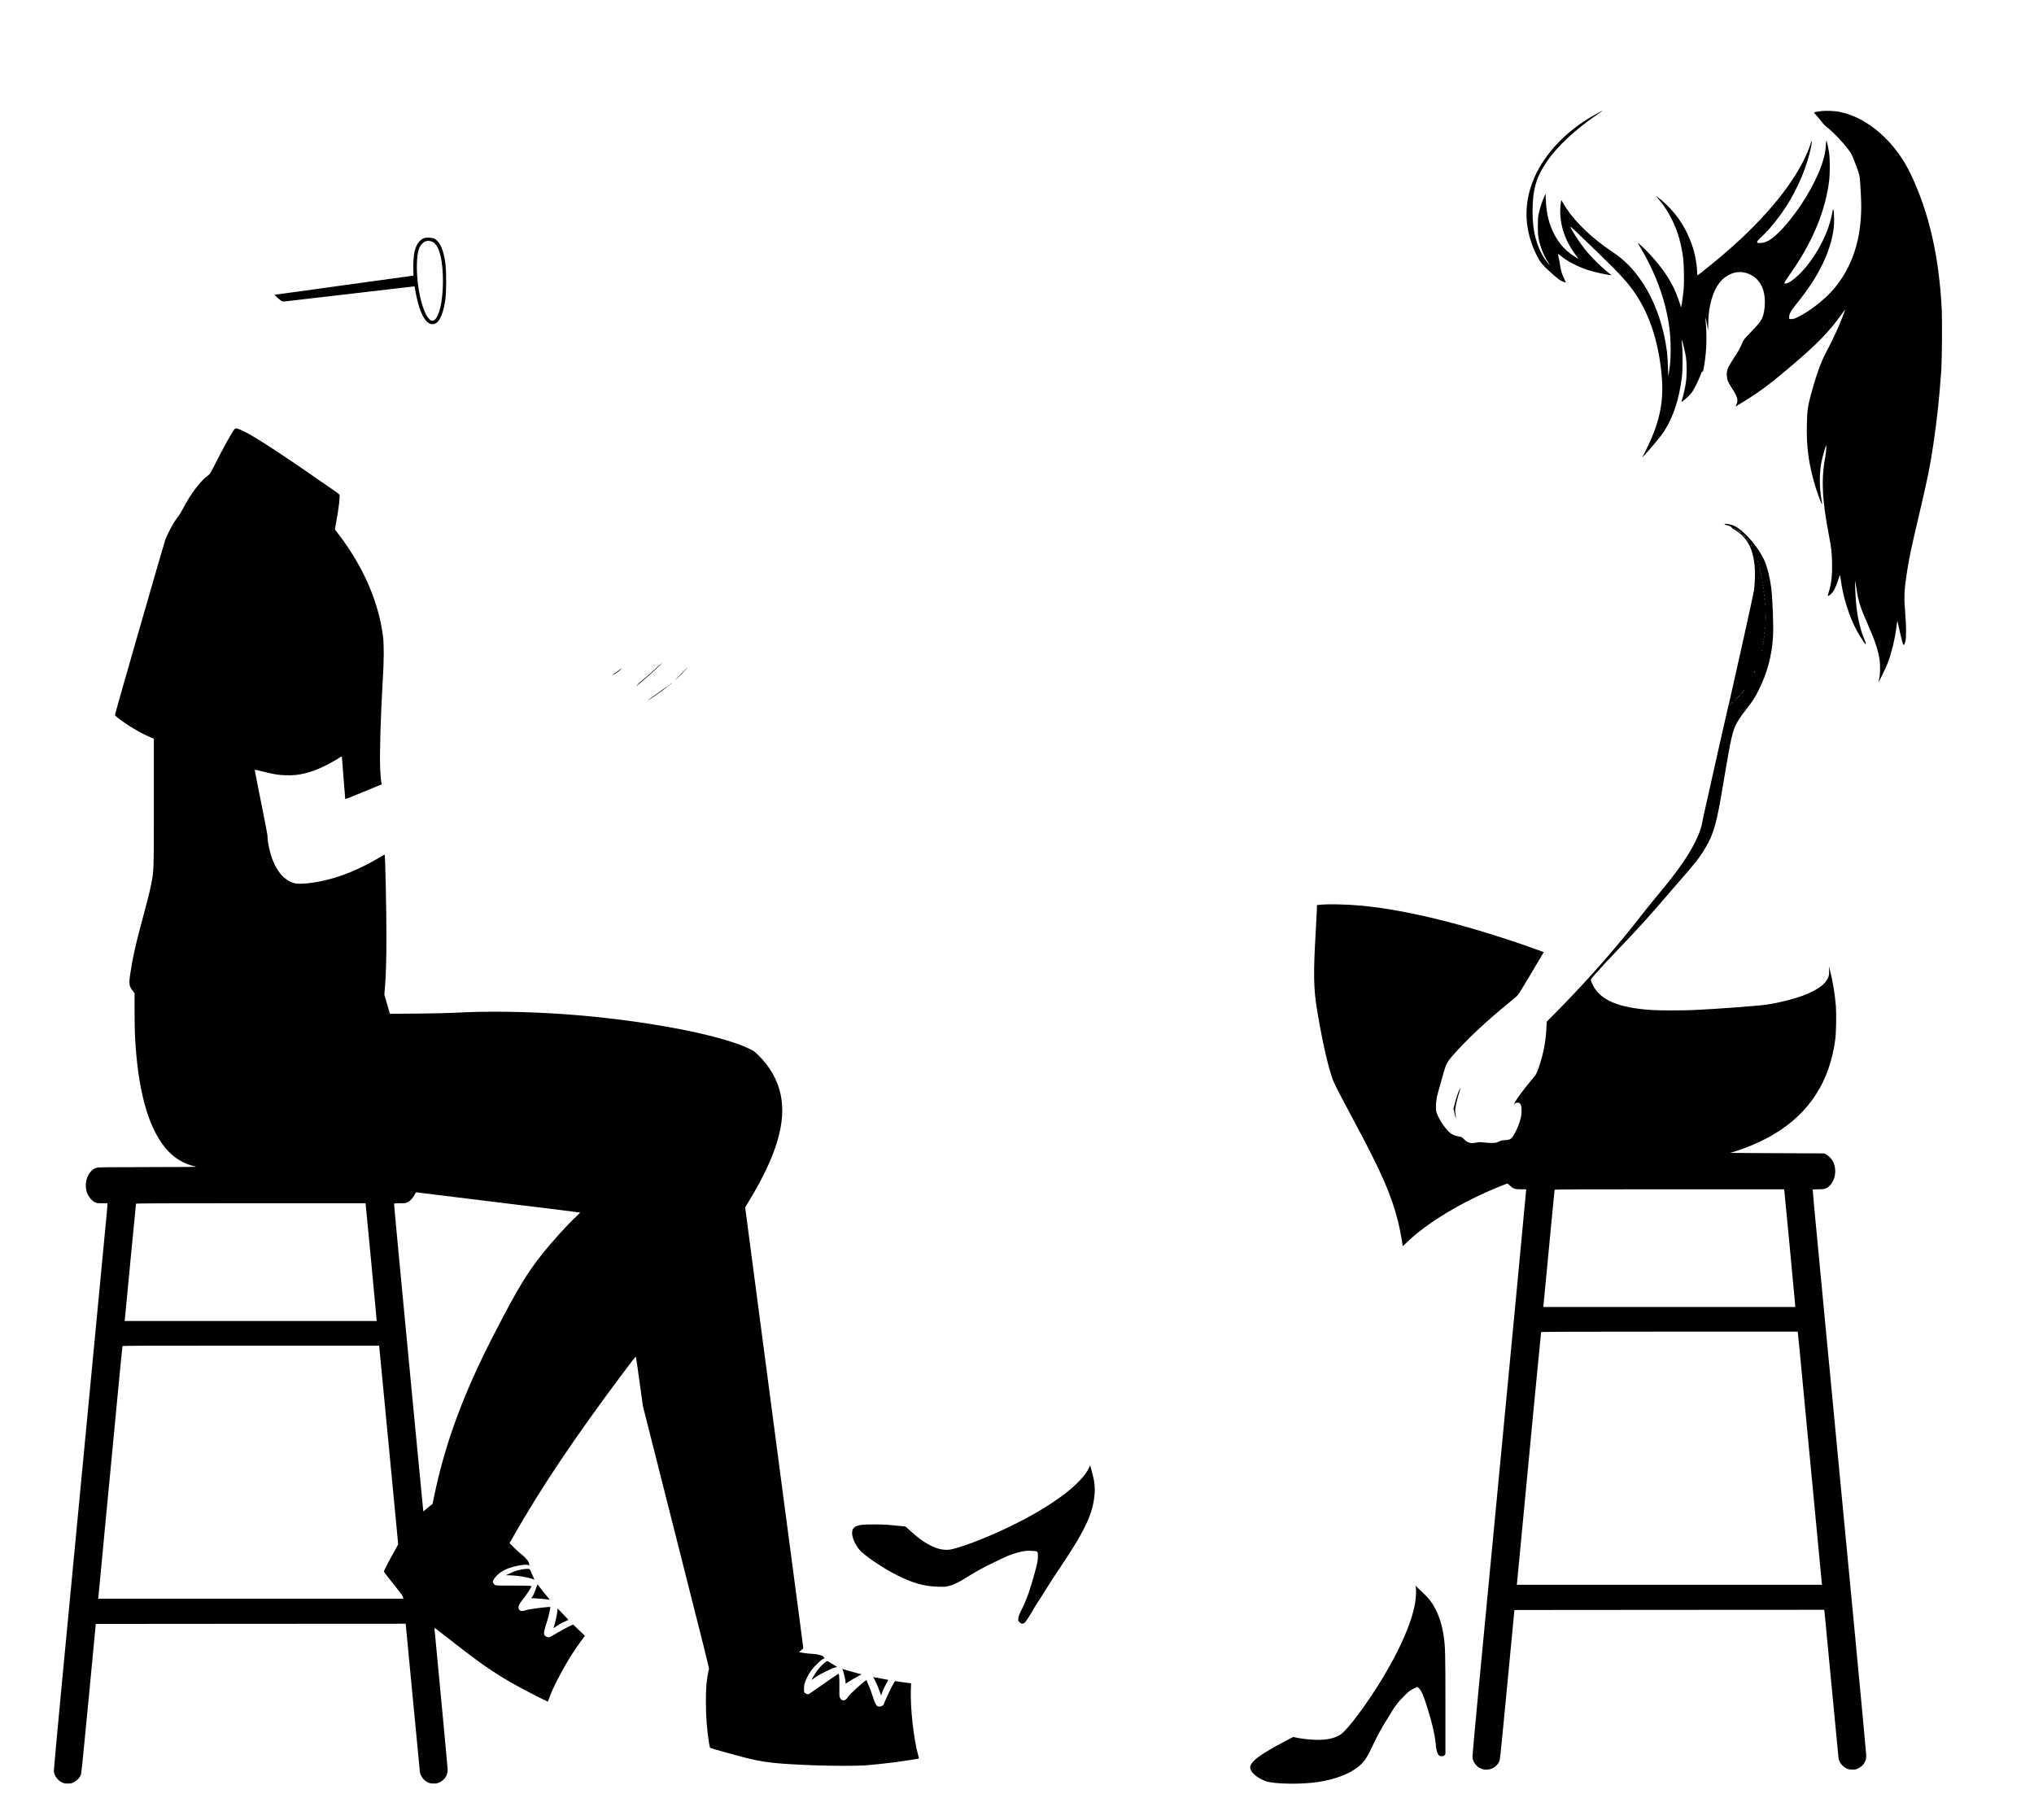 <?xml version="1.0" standalone="no"?>
<!DOCTYPE svg PUBLIC "-//W3C//DTD SVG 20010904//EN"
 "http://www.w3.org/TR/2001/REC-SVG-20010904/DTD/svg10.dtd">
<svg version="1.0" xmlns="http://www.w3.org/2000/svg"
 width="4958pt" height="4437pt" viewBox="0 0 4958 4437"
 preserveAspectRatio="xMidYMid meet">

<g transform="translate(0,4437) scale(0.1,-0.1)"
fill="#000000" stroke="none">
<path d="M38945 41611 c-658 -347 -1195 -870 -1486 -1446 -325 -644 -333
-1324 -23 -1974 98 -205 157 -279 379 -477 81 -71 167 -143 193 -161 47 -32
151 -78 159 -69 2 2 -13 39 -35 82 -49 98 -89 221 -98 305 -3 35 -19 119 -34
187 -15 67 -23 122 -18 122 6 0 30 -18 55 -40 140 -123 417 -270 661 -350 133
-44 404 -106 542 -124 l45 -6 -30 23 c-196 148 -461 409 -635 628 -123 153
-340 492 -340 530 0 16 153 -127 649 -608 563 -545 759 -760 944 -1037 358
-535 577 -1242 637 -2051 45 -614 -71 -1122 -408 -1785 l-74 -145 74 79 c169
183 394 458 463 565 226 354 367 786 432 1321 21 177 24 608 4 778 -7 63 -11
116 -8 119 12 11 79 -259 103 -412 23 -150 23 -449 0 -610 -18 -127 -67 -344
-97 -433 l-18 -54 28 19 c71 45 204 172 240 229 53 82 151 279 193 389 20 50
39 99 43 110 7 18 9 17 15 -10 5 -24 11 -6 28 85 57 299 78 630 62 947 -6 114
-13 226 -17 248 -3 22 -2 37 2 33 4 -4 20 -76 35 -160 l28 -153 1 162 c3 522
157 956 404 1140 203 150 426 172 638 62 219 -114 339 -347 339 -659 0 -170
-28 -318 -80 -420 -35 -70 -109 -158 -271 -325 -155 -160 -167 -175 -198 -250
-43 -106 -124 -251 -220 -394 -135 -201 -167 -283 -159 -410 7 -103 32 -162
138 -326 125 -192 145 -278 93 -384 l-20 -40 21 11 c12 6 77 46 146 88 427
262 678 450 1196 890 635 540 924 837 1222 1257 47 67 88 121 89 119 5 -5 -87
-245 -152 -396 -74 -173 -207 -448 -324 -670 -122 -229 -238 -559 -372 -1059
-64 -239 -79 -362 -86 -707 -9 -467 32 -824 148 -1274 61 -240 207 -657 223
-639 2 2 -5 51 -15 109 -54 319 -53 658 2 930 19 93 92 356 110 395 15 31 2
-178 -16 -270 -106 -538 -82 -1056 89 -1942 54 -279 67 -389 73 -639 8 -316
-15 -521 -83 -735 -14 -45 -23 -83 -20 -86 10 -11 86 47 117 90 44 58 90 161
135 300 21 64 41 117 44 117 3 0 11 -44 18 -97 58 -443 211 -929 402 -1273 65
-118 189 -310 200 -310 21 0 17 23 -14 91 -92 201 -171 516 -205 829 -23 201
-41 624 -27 609 2 -2 14 -74 26 -159 43 -314 94 -475 289 -914 160 -359 244
-613 277 -839 20 -137 15 -371 -10 -461 -9 -33 -15 -64 -13 -69 6 -19 182 345
230 474 93 255 169 571 202 846 10 76 19 145 22 153 3 8 16 -39 29 -105 29
-147 102 -446 114 -466 15 -23 37 7 55 76 24 85 22 377 -4 690 -32 385 -27
535 35 950 53 356 103 598 280 1350 233 988 287 1255 373 1830 86 572 149
1172 192 1805 16 250 23 1207 10 1467 -65 1294 -309 2358 -754 3295 -376 791
-1038 1374 -1723 1518 -144 30 -359 37 -502 16 -152 -23 -149 -20 -103 -69 44
-47 166 -194 196 -236 11 -15 42 -45 69 -66 173 -137 380 -351 538 -557 68
-90 85 -121 137 -253 128 -324 142 -375 152 -530 4 -77 13 -214 18 -305 58
-925 -145 -1673 -614 -2260 -202 -252 -533 -527 -840 -697 -135 -74 -189 -95
-243 -91 l-47 3 -3 42 c-5 68 49 169 166 311 530 643 836 1255 917 1837 19
130 16 417 -3 465 -12 30 -13 27 -37 -100 -92 -496 -425 -1106 -806 -1475
-137 -133 -251 -209 -325 -217 -24 -2 -29 0 -27 18 1 12 58 101 127 198 559
790 879 1561 967 2326 15 136 15 477 0 605 -13 110 -58 325 -70 338 -5 4 -11
-47 -14 -115 -10 -197 -63 -398 -179 -673 -216 -513 -620 -1114 -984 -1465
-185 -178 -302 -242 -444 -244 -60 -1 -65 1 -68 21 -3 23 7 35 202 223 125
120 354 413 501 639 298 460 529 1019 619 1500 25 132 18 145 -18 36 -245
-735 -905 -1605 -1891 -2492 -275 -247 -843 -713 -869 -713 -3 0 -6 31 -6 69
0 93 -25 279 -56 421 -78 352 -253 717 -481 1000 -124 155 -285 311 -428 416
l-40 29 25 -31 c14 -18 54 -67 89 -110 194 -237 364 -574 455 -903 33 -117 73
-312 92 -451 21 -159 30 -592 15 -772 -18 -208 -67 -518 -70 -443 -2 41 -101
314 -154 428 -139 294 -325 559 -605 863 -99 108 -280 279 -287 272 -3 -2 38
-76 90 -163 256 -429 465 -933 579 -1395 92 -376 129 -666 129 -1030 0 -248
-9 -370 -40 -560 l-18 -105 -7 220 c-3 121 -14 283 -23 360 -74 631 -293 1252
-608 1721 -220 329 -427 537 -750 753 -461 308 -859 686 -1090 1034 -36 54
-78 123 -94 153 -15 30 -31 54 -34 54 -3 0 -11 -45 -18 -100 -47 -421 82 -857
367 -1234 l74 -99 -48 28 c-251 145 -427 333 -557 591 -120 237 -182 493 -196
804 l-7 165 -33 -70 c-48 -101 -116 -314 -137 -430 -15 -77 -19 -146 -18 -300
0 -223 15 -320 78 -510 48 -142 100 -248 201 -410 40 -64 -44 39 -106 129
-204 301 -303 676 -302 1151 1 541 84 835 344 1220 252 372 698 790 1229 1150
171 117 173 120 15 36z"/>
<path d="M10333 38564 c-104 -38 -192 -163 -227 -321 -25 -112 -38 -313 -30
-460 5 -102 4 -133 -6 -133 -6 0 -418 -56 -913 -125 -496 -69 -1048 -145
-1227 -170 -179 -25 -518 -72 -754 -105 -236 -33 -440 -60 -452 -60 -13 0 -25
-4 -28 -8 -3 -4 36 -43 86 -85 99 -85 94 -83 223 -67 44 5 217 26 385 45 168
19 400 46 515 59 307 36 2196 256 2200 256 2 0 6 -24 10 -52 15 -115 68 -347
105 -459 88 -270 199 -411 321 -411 148 0 251 190 311 577 30 192 32 686 5
899 -44 338 -133 537 -271 608 -54 28 -192 35 -253 12z m172 -75 c65 -16 125
-74 168 -161 169 -344 164 -1305 -8 -1655 -59 -120 -120 -151 -186 -96 -182
154 -335 821 -316 1378 10 263 44 393 127 475 63 64 127 81 215 59z"/>
<path d="M5709 33898 c-77 -104 -248 -412 -484 -875 -104 -204 -110 -213 -162
-249 -167 -115 -426 -458 -593 -785 -38 -75 -90 -161 -114 -192 -111 -136
-247 -382 -330 -594 -26 -68 -1178 -4070 -1221 -4245 -6 -24 1 -33 77 -93 211
-168 533 -359 796 -472 l72 -31 0 -1556 c0 -1733 3 -1650 -70 -2016 -39 -192
-90 -392 -254 -1003 -129 -478 -198 -797 -252 -1165 -35 -238 -26 -295 65
-409 l41 -52 0 -418 c0 -230 5 -506 10 -613 67 -1326 315 -2235 752 -2755 195
-232 446 -384 724 -439 60 -12 -90 -14 -1147 -15 -1052 -1 -1222 -3 -1265 -16
-222 -68 -332 -403 -214 -654 37 -77 107 -153 173 -186 47 -23 62 -25 179 -25
l128 0 0 -34 c0 -18 -7 -100 -15 -182 -8 -82 -121 -1260 -250 -2619 -428
-4488 -613 -6424 -831 -8705 -125 -1306 -213 -2277 -211 -2307 11 -109 91
-219 196 -270 47 -23 69 -27 142 -28 79 0 92 3 154 35 83 42 146 113 170 192
11 35 74 657 188 1858 l172 1805 3777 3 3776 2 6 -52 c3 -29 80 -834 171
-1788 91 -954 168 -1753 171 -1775 16 -102 95 -205 193 -252 47 -23 70 -27
141 -28 77 0 92 3 152 33 123 60 190 169 190 307 -1 39 -66 754 -146 1590 -80
836 -148 1554 -151 1595 -4 41 -11 113 -16 160 -5 47 -9 93 -9 102 0 11 59
-30 173 -121 207 -166 726 -563 904 -692 419 -305 832 -551 1405 -840 153 -76
279 -139 282 -139 2 0 14 30 27 67 79 240 317 702 557 1083 70 111 209 310
301 430 l19 25 -143 138 -143 137 -124 -58 c-68 -33 -199 -105 -293 -161 -139
-84 -173 -101 -187 -92 -10 6 -27 11 -38 11 -12 0 -32 12 -45 26 -41 44 -35
83 63 395 17 53 33 118 37 145 4 27 14 73 22 102 8 30 13 56 10 58 -15 16
-536 -50 -601 -77 -156 -62 -230 40 -132 182 20 30 75 103 121 163 46 60 100
139 119 176 l36 67 -53 7 c-28 3 -226 6 -438 6 -369 0 -387 1 -411 20 -14 10
-31 32 -37 49 -11 25 -9 35 12 77 28 54 106 134 177 181 113 76 259 130 440
162 127 23 185 26 226 11 l27 -11 -6 45 c-4 26 -16 55 -29 69 -13 13 -38 43
-57 67 -19 23 -61 62 -95 87 -34 25 -114 97 -179 161 l-117 116 97 170 c666
1170 1474 2377 2627 3920 281 376 351 465 357 450 5 -10 45 -284 89 -609 l82
-590 348 -1375 c1303 -5143 1271 -5016 1260 -5044 -16 -44 -48 -240 -61 -376
-7 -69 -12 -255 -12 -415 0 -366 27 -711 79 -1018 16 -90 20 -100 43 -109 51
-20 620 -179 811 -227 499 -126 753 -154 1730 -193 399 -15 1044 -15 1235 0
212 18 508 49 730 78 199 26 557 83 564 89 2 3 -8 46 -22 97 -104 368 -190
1147 -174 1575 l6 161 -62 7 c-34 4 -107 13 -162 22 -55 8 -117 17 -137 20
-31 5 -39 2 -45 -13 -3 -11 -26 -51 -50 -91 -35 -58 -188 -389 -216 -466 -4
-9 -15 -20 -24 -23 -10 -3 -26 -10 -35 -15 -27 -14 -71 -11 -97 7 -31 22 -69
108 -121 274 -23 74 -59 172 -81 217 -21 45 -41 94 -45 108 -3 14 -10 27 -14
30 -18 11 -415 -348 -445 -403 -61 -109 -155 -121 -200 -26 -15 32 -17 63 -14
243 3 184 -5 341 -18 341 -11 0 -280 -182 -491 -333 -129 -92 -242 -167 -253
-167 -30 0 -88 32 -95 52 -10 34 -8 142 5 198 20 83 101 245 168 335 74 99
236 256 283 275 19 7 37 15 38 16 7 5 -42 64 -54 64 -6 0 -40 9 -75 21 -40 13
-99 22 -159 24 -99 4 -330 35 -330 45 0 3 22 23 50 43 31 23 50 45 50 57 0 11
-34 274 -75 583 -41 309 -151 1143 -245 1852 -94 710 -195 1475 -225 1700 -94
711 -462 3502 -768 5823 l-103 783 104 170 c661 1093 901 1903 763 2572 -75
361 -265 695 -554 974 -86 83 -108 98 -219 152 -724 350 -2653 709 -4508 840
-908 64 -1911 78 -2640 35 -164 -9 -521 -17 -935 -21 l-670 -5 -68 234 -68
233 16 190 c24 297 35 686 35 1228 0 652 -29 1979 -43 1994 -3 3 -39 -15 -79
-40 -320 -197 -683 -370 -1010 -481 -448 -152 -954 -226 -1138 -168 -209 67
-380 254 -496 541 -72 176 -133 456 -134 609 -1 33 -68 387 -159 832 -86 426
-154 776 -150 778 3 2 89 -18 190 -43 275 -69 375 -86 554 -92 194 -7 321 6
501 52 251 63 538 196 851 395 12 8 24 12 26 10 2 -3 21 -237 41 -520 21 -283
40 -517 42 -519 4 -4 281 108 710 286 l180 75 -13 62 c-7 33 -18 171 -25 305
-17 372 9 1281 64 2191 28 459 30 846 5 1045 -106 835 -477 1694 -1067 2470
l-107 141 33 179 c65 354 97 633 78 668 -5 9 -48 43 -94 75 -47 32 -224 155
-395 273 -1129 784 -1741 1174 -1964 1250 -73 25 -83 24 -112 -13z m6446
-18839 c1089 -132 1982 -243 1985 -246 3 -2 -37 -43 -88 -91 -204 -187 -587
-608 -818 -898 -386 -484 -610 -853 -1162 -1919 -766 -1478 -1219 -2698 -1490
-4011 l-37 -181 -75 -61 c-41 -34 -92 -75 -112 -92 l-37 -31 -5 23 c-3 13
-107 1092 -231 2398 -124 1306 -284 2982 -355 3725 -71 742 -126 1353 -124
1357 3 4 67 8 143 8 127 0 141 2 189 26 64 32 134 108 170 185 22 47 31 57 47
54 11 -3 911 -113 2000 -246z m-3240 -61 c9 -67 265 -2768 265 -2800 l0 -28
-3071 0 -3071 0 6 48 c3 26 65 666 136 1422 72 756 133 1381 135 1388 3 9 572
12 2799 12 l2795 0 6 -42z m329 -3450 c3 -13 107 -1096 231 -2408 124 -1312
227 -2393 230 -2404 2 -11 -35 -84 -91 -180 -104 -177 -254 -466 -254 -490 0
-18 88 -134 302 -398 116 -144 158 -203 163 -231 l7 -37 -3719 0 -3719 0 18
183 c9 100 78 821 152 1602 75 781 199 2082 276 2890 77 809 142 1476 145
1483 3 9 639 12 3129 12 l3126 0 4 -22z"/>
<path d="M42036 31591 c-3 -5 11 -12 31 -16 68 -13 143 -46 143 -63 0 -11 31
-34 82 -62 137 -75 272 -218 347 -368 66 -129 113 -310 132 -508 14 -142 7
-417 -16 -588 -9 -65 -140 -670 -291 -1345 -152 -674 -287 -1278 -301 -1341
-13 -63 -29 -124 -33 -135 -7 -15 -442 -1946 -614 -2725 -8 -36 -20 -95 -26
-133 -19 -117 -80 -284 -169 -461 -184 -366 -444 -734 -922 -1306 -114 -136
-269 -328 -345 -426 -602 -781 -1340 -1623 -2065 -2359 l-286 -290 -7 -141
c-16 -355 -83 -690 -203 -1016 -43 -117 -52 -134 -125 -220 -207 -245 -384
-481 -444 -593 l-27 -50 24 22 c26 24 69 31 107 19 59 -19 78 -161 47 -340
-27 -153 -148 -430 -223 -509 -41 -44 -59 -50 -162 -58 -77 -5 -108 -13 -160
-38 -61 -29 -72 -31 -179 -31 -63 0 -152 5 -198 12 -68 10 -96 9 -156 -2 -148
-29 -217 -13 -300 71 -64 63 -60 62 -164 83 -148 30 -219 85 -355 277 -85 118
-154 256 -169 334 -16 88 -5 260 26 385 14 58 48 179 75 270 26 91 63 219 80
285 46 174 93 268 194 384 355 410 841 867 1435 1349 141 114 182 153 214 204
55 86 438 725 525 876 l72 123 -28 10 c-15 6 -83 31 -152 56 -1638 587 -3140
962 -4270 1067 -369 34 -818 43 -1026 20 l-51 -6 -7 -176 c-4 -98 -16 -323
-26 -502 -57 -973 -51 -1349 30 -1850 138 -845 305 -1560 423 -1810 64 -138
258 -509 492 -945 649 -1207 897 -1773 1060 -2416 44 -172 115 -554 115 -616
0 -3 47 39 103 94 504 485 1360 999 2279 1368 89 36 166 65 171 65 6 0 34 -23
63 -50 83 -78 116 -90 267 -90 l127 0 0 -28 c0 -15 -92 -995 -205 -2178 -113
-1182 -307 -3211 -430 -4509 -248 -2595 -303 -3171 -526 -5500 -87 -916 -149
-1602 -146 -1632 11 -108 91 -220 193 -268 184 -87 409 9 470 200 10 32 76
682 187 1855 l172 1805 3776 3 3777 2 6 -52 c3 -29 80 -834 171 -1788 91 -954
168 -1753 171 -1775 16 -102 95 -205 193 -252 47 -23 70 -27 141 -28 77 0 92
3 152 33 123 60 190 169 190 307 -1 39 -120 1321 -266 2850 -147 1529 -327
3417 -401 4195 -74 778 -191 2005 -260 2725 -69 721 -183 1920 -254 2664 -72
745 -128 1359 -125 1363 3 4 63 8 133 8 150 0 199 13 264 71 157 138 199 409
95 613 -29 57 -105 134 -163 164 l-50 27 -1155 5 c-635 3 -1147 6 -1138 8 10
1 102 29 205 63 285 93 623 246 873 397 859 516 1350 1278 1486 2304 22 166
30 622 15 815 -24 295 -82 645 -146 878 l-24 90 5 -92 c7 -113 -9 -175 -68
-263 -117 -176 -462 -351 -923 -468 -201 -51 -362 -85 -535 -111 -199 -30
-1244 -108 -1760 -131 -287 -13 -841 -13 -1035 0 -829 54 -1270 246 -1449 631
-54 116 -58 100 56 229 162 185 381 421 574 620 422 436 822 878 1249 1380 82
96 197 229 255 295 362 411 480 562 621 798 201 333 280 617 434 1562 36 220
93 547 125 727 118 646 149 720 459 1117 134 172 191 260 279 436 210 421 324
845 351 1315 15 247 -11 925 -45 1190 -30 234 -90 478 -157 637 -134 317 -477
724 -718 853 -86 46 -247 77 -263 51z m270 -117 c18 -14 18 -14 -6 -3 -31 14
-36 19 -24 19 6 0 19 -7 30 -16z m140 -95 c3 -6 -17 6 -45 26 -28 20 -51 39
-51 41 0 7 88 -55 96 -67z m109 -108 c-3 -2 -6 -2 -7 0 -2 2 -21 24 -43 49
l-40 45 47 -44 c26 -25 45 -47 43 -50z m36 -38 c13 -16 12 -17 -3 -4 -17 13
-22 21 -14 21 2 0 10 -8 17 -17z m30 -40 c13 -16 12 -17 -3 -4 -17 13 -22 21
-14 21 2 0 10 -8 17 -17z m79 -123 c6 -11 8 -20 6 -20 -3 0 -10 9 -16 20 -6
11 -8 20 -6 20 3 0 10 -9 16 -20z m157 -402 c-3 -8 -6 -5 -6 6 -1 11 2 17 5
13 3 -3 4 -12 1 -19z m20 -70 c-3 -8 -6 -5 -6 6 -1 11 2 17 5 13 3 -3 4 -12 1
-19z m20 -80 c-3 -8 -6 -5 -6 6 -1 11 2 17 5 13 3 -3 4 -12 1 -19z m10 -40
c-3 -8 -6 -5 -6 6 -1 11 2 17 5 13 3 -3 4 -12 1 -19z m10 -40 c-3 -8 -6 -5 -6
6 -1 11 2 17 5 13 3 -3 4 -12 1 -19z m10 -60 c-3 -7 -5 -2 -5 12 0 14 2 19 5
13 2 -7 2 -19 0 -25z m10 -50 c-3 -7 -5 -2 -5 12 0 14 2 19 5 13 2 -7 2 -19 0
-25z m10 -50 c-3 -7 -5 -2 -5 12 0 14 2 19 5 13 2 -7 2 -19 0 -25z m20 -110
c-3 -8 -6 -5 -6 6 -1 11 2 17 5 13 3 -3 4 -12 1 -19z m10 -70 c-3 -7 -5 -2 -5
12 0 14 2 19 5 13 2 -7 2 -19 0 -25z m10 -75 c-3 -10 -5 -4 -5 12 0 17 2 24 5
18 2 -7 2 -21 0 -30z m10 -90 c-3 -10 -5 -4 -5 12 0 17 2 24 5 18 2 -7 2 -21
0 -30z m10 -90 c-3 -10 -5 -2 -5 17 0 19 2 27 5 18 2 -10 2 -26 0 -35z m10
-90 c-3 -10 -5 -2 -5 17 0 19 2 27 5 18 2 -10 2 -26 0 -35z m10 -130 c-3 -10
-5 -2 -5 17 0 19 2 27 5 18 2 -10 2 -26 0 -35z m10 -370 c-1 -49 -3 -9 -3 87
0 96 2 136 3 88 2 -49 2 -127 0 -175z m-10 -215 c-2 -13 -4 -5 -4 17 -1 22 1
32 4 23 2 -10 2 -28 0 -40z m-10 -115 c-3 -10 -5 -2 -5 17 0 19 2 27 5 18 2
-10 2 -26 0 -35z m-10 -85 c-3 -7 -5 -2 -5 12 0 14 2 19 5 13 2 -7 2 -19 0
-25z m-10 -70 c-3 -7 -5 -2 -5 12 0 14 2 19 5 13 2 -7 2 -19 0 -25z m-10 -60
c-3 -8 -6 -5 -6 6 -1 11 2 17 5 13 3 -3 4 -12 1 -19z m-10 -50 c-3 -8 -6 -5
-6 6 -1 11 2 17 5 13 3 -3 4 -12 1 -19z m-30 -150 c-3 -8 -6 -5 -6 6 -1 11 2
17 5 13 3 -3 4 -12 1 -19z m-176 -525 c-12 -20 -14 -14 -5 12 4 9 9 14 11 11
3 -2 0 -13 -6 -23z m-251 -436 c0 -2 -10 -12 -22 -23 l-23 -19 19 23 c18 21
26 27 26 19z m-40 -50 c0 -2 -12 -14 -27 -28 l-28 -24 24 28 c23 25 31 32 31
24z m-60 -70 c0 -1 -37 -38 -82 -82 l-83 -80 80 83 c74 76 85 87 85 79z m-180
-170 c0 -2 -10 -12 -22 -23 l-23 -19 19 23 c18 21 26 27 26 19z m-50 -41 c0
-2 -8 -10 -17 -17 -16 -13 -17 -12 -4 4 13 16 21 21 21 13z m1305 -11878 c9
-70 265 -2768 265 -2799 l0 -29 -3071 0 -3071 0 6 48 c3 26 65 666 136 1422
72 756 132 1381 135 1388 3 9 572 12 2799 12 l2795 0 6 -42z m329 -3460 c3
-18 19 -177 36 -353 53 -568 540 -5668 546 -5727 l7 -58 -3720 0 -3720 0 4 28
c2 15 37 383 78 818 235 2484 506 5301 510 5312 3 9 639 12 3129 12 l3125 0 5
-32z"/>
<path d="M16065 28148 c-39 -34 -122 -110 -185 -168 -63 -59 -158 -140 -211
-182 -52 -41 -110 -95 -129 -119 l-34 -44 45 41 c24 22 87 76 139 119 150 125
464 415 449 415 -2 0 -36 -28 -74 -62z"/>
<path d="M16570 27912 c-102 -103 -144 -150 -95 -105 50 45 115 108 145 140
119 125 144 153 140 153 -3 0 -88 -85 -190 -188z"/>
<path d="M15070 28019 c-41 -34 -93 -70 -115 -80 -46 -21 -30 -26 18 -5 38 16
144 97 164 126 8 11 13 20 11 20 -2 0 -37 -28 -78 -61z"/>
<path d="M16344 27698 l-19 -23 23 19 c12 11 22 21 22 23 0 8 -8 2 -26 -19z"/>
<path d="M16294 27658 l-19 -23 23 19 c12 11 22 21 22 23 0 8 -8 2 -26 -19z"/>
<path d="M16155 27562 c-151 -105 -365 -262 -365 -268 0 -8 234 153 368 253
61 45 112 85 112 88 0 7 5 11 -115 -73z"/>
<path d="M35575 17810 c-31 -61 -76 -198 -116 -350 l-30 -115 28 -125 c27
-125 44 -143 24 -26 -6 35 -11 88 -11 119 0 58 54 283 108 455 16 50 28 92 26
92 -2 0 -15 -22 -29 -50z"/>
<path d="M26538 8577 c-189 -383 -858 -887 -1803 -1360 -545 -272 -1142 -512
-1515 -607 -290 -75 -631 75 -1051 462 l-97 88 -158 15 c-88 9 -204 20 -259
25 -142 14 -566 14 -650 1 -180 -29 -235 -78 -235 -205 0 -106 76 -278 175
-398 116 -142 574 -452 924 -627 381 -191 658 -269 986 -278 160 -5 190 -3
270 16 117 28 254 95 444 215 195 123 407 241 580 323 75 35 199 95 276 133
158 78 330 139 485 170 86 18 126 21 220 17 174 -8 170 -5 170 -139 0 -92 -14
-165 -81 -408 -112 -409 -195 -643 -311 -876 -65 -132 -81 -172 -85 -222 -6
-60 -5 -62 30 -97 51 -51 108 -43 152 23 11 16 38 56 61 88 23 33 73 117 113
187 39 71 105 176 145 235 41 59 124 190 186 292 62 102 181 286 265 410 668
989 862 1393 906 1884 14 153 1 297 -38 443 -14 54 -35 135 -47 181 l-21 82
-37 -73z"/>
<path d="M12726 6114 c-116 -21 -179 -41 -294 -94 l-103 -47 148 -5 c155 -6
401 -48 505 -88 27 -10 48 -15 46 -12 -25 47 -78 166 -88 197 -7 22 -19 46
-28 53 -20 15 -85 14 -186 -4z"/>
<path d="M13096 5740 c-3 -8 -20 -55 -37 -105 -33 -95 -60 -153 -90 -196 l-18
-26 137 -7 c75 -4 175 -13 222 -20 47 -7 87 -12 89 -10 2 2 -21 31 -51 66 -60
69 -203 249 -230 288 -13 20 -17 22 -22 10z"/>
<path d="M34513 5662 c5 -31 6 -109 3 -172 -22 -466 -309 -1182 -808 -2015
-366 -610 -855 -1268 -1029 -1384 -89 -60 -207 -100 -354 -121 -167 -23 -480
-6 -705 40 l-97 20 -219 -114 c-234 -121 -485 -269 -614 -362 -158 -113 -232
-214 -214 -291 26 -115 189 -246 388 -314 198 -68 852 -78 1253 -19 483 71
883 241 1091 465 83 89 138 182 245 411 114 244 254 499 358 655 21 31 63 100
95 155 93 161 170 261 313 405 125 125 144 139 234 184 l98 48 34 -33 c68 -66
117 -181 224 -530 106 -344 166 -608 186 -819 24 -240 57 -311 147 -311 34 0
50 6 68 25 l23 25 0 1212 c0 1296 -4 1430 -48 1703 -42 256 -101 441 -202 636
-73 143 -163 259 -285 371 -56 51 -123 114 -148 140 l-47 47 10 -57z"/>
<path d="M13586 5094 c-8 -82 -51 -275 -77 -352 -11 -30 -18 -57 -16 -58 2 -2
34 19 73 47 38 27 96 63 129 78 33 16 83 39 111 52 l51 24 -132 139 -132 138
-7 -68z"/>
<path d="M20103 3842 c-67 -53 -166 -164 -217 -242 -54 -82 -109 -180 -102
-180 3 0 33 22 67 49 93 75 473 261 534 261 22 0 18 18 -5 25 -11 3 -60 33
-110 66 -50 32 -97 59 -104 59 -8 0 -36 -17 -63 -38z"/>
<path d="M20538 3673 c20 -36 72 -255 72 -299 0 -24 2 -44 5 -44 2 0 37 22 77
49 40 27 126 78 191 114 l118 65 -73 17 c-71 17 -345 97 -382 111 -16 6 -17 4
-8 -13z"/>
<path d="M21305 3450 c34 -54 100 -203 140 -317 l33 -93 32 93 c17 50 58 136
90 189 56 93 57 98 37 103 -41 9 -344 65 -351 65 -3 0 5 -18 19 -40z"/>
</g>
</svg>
